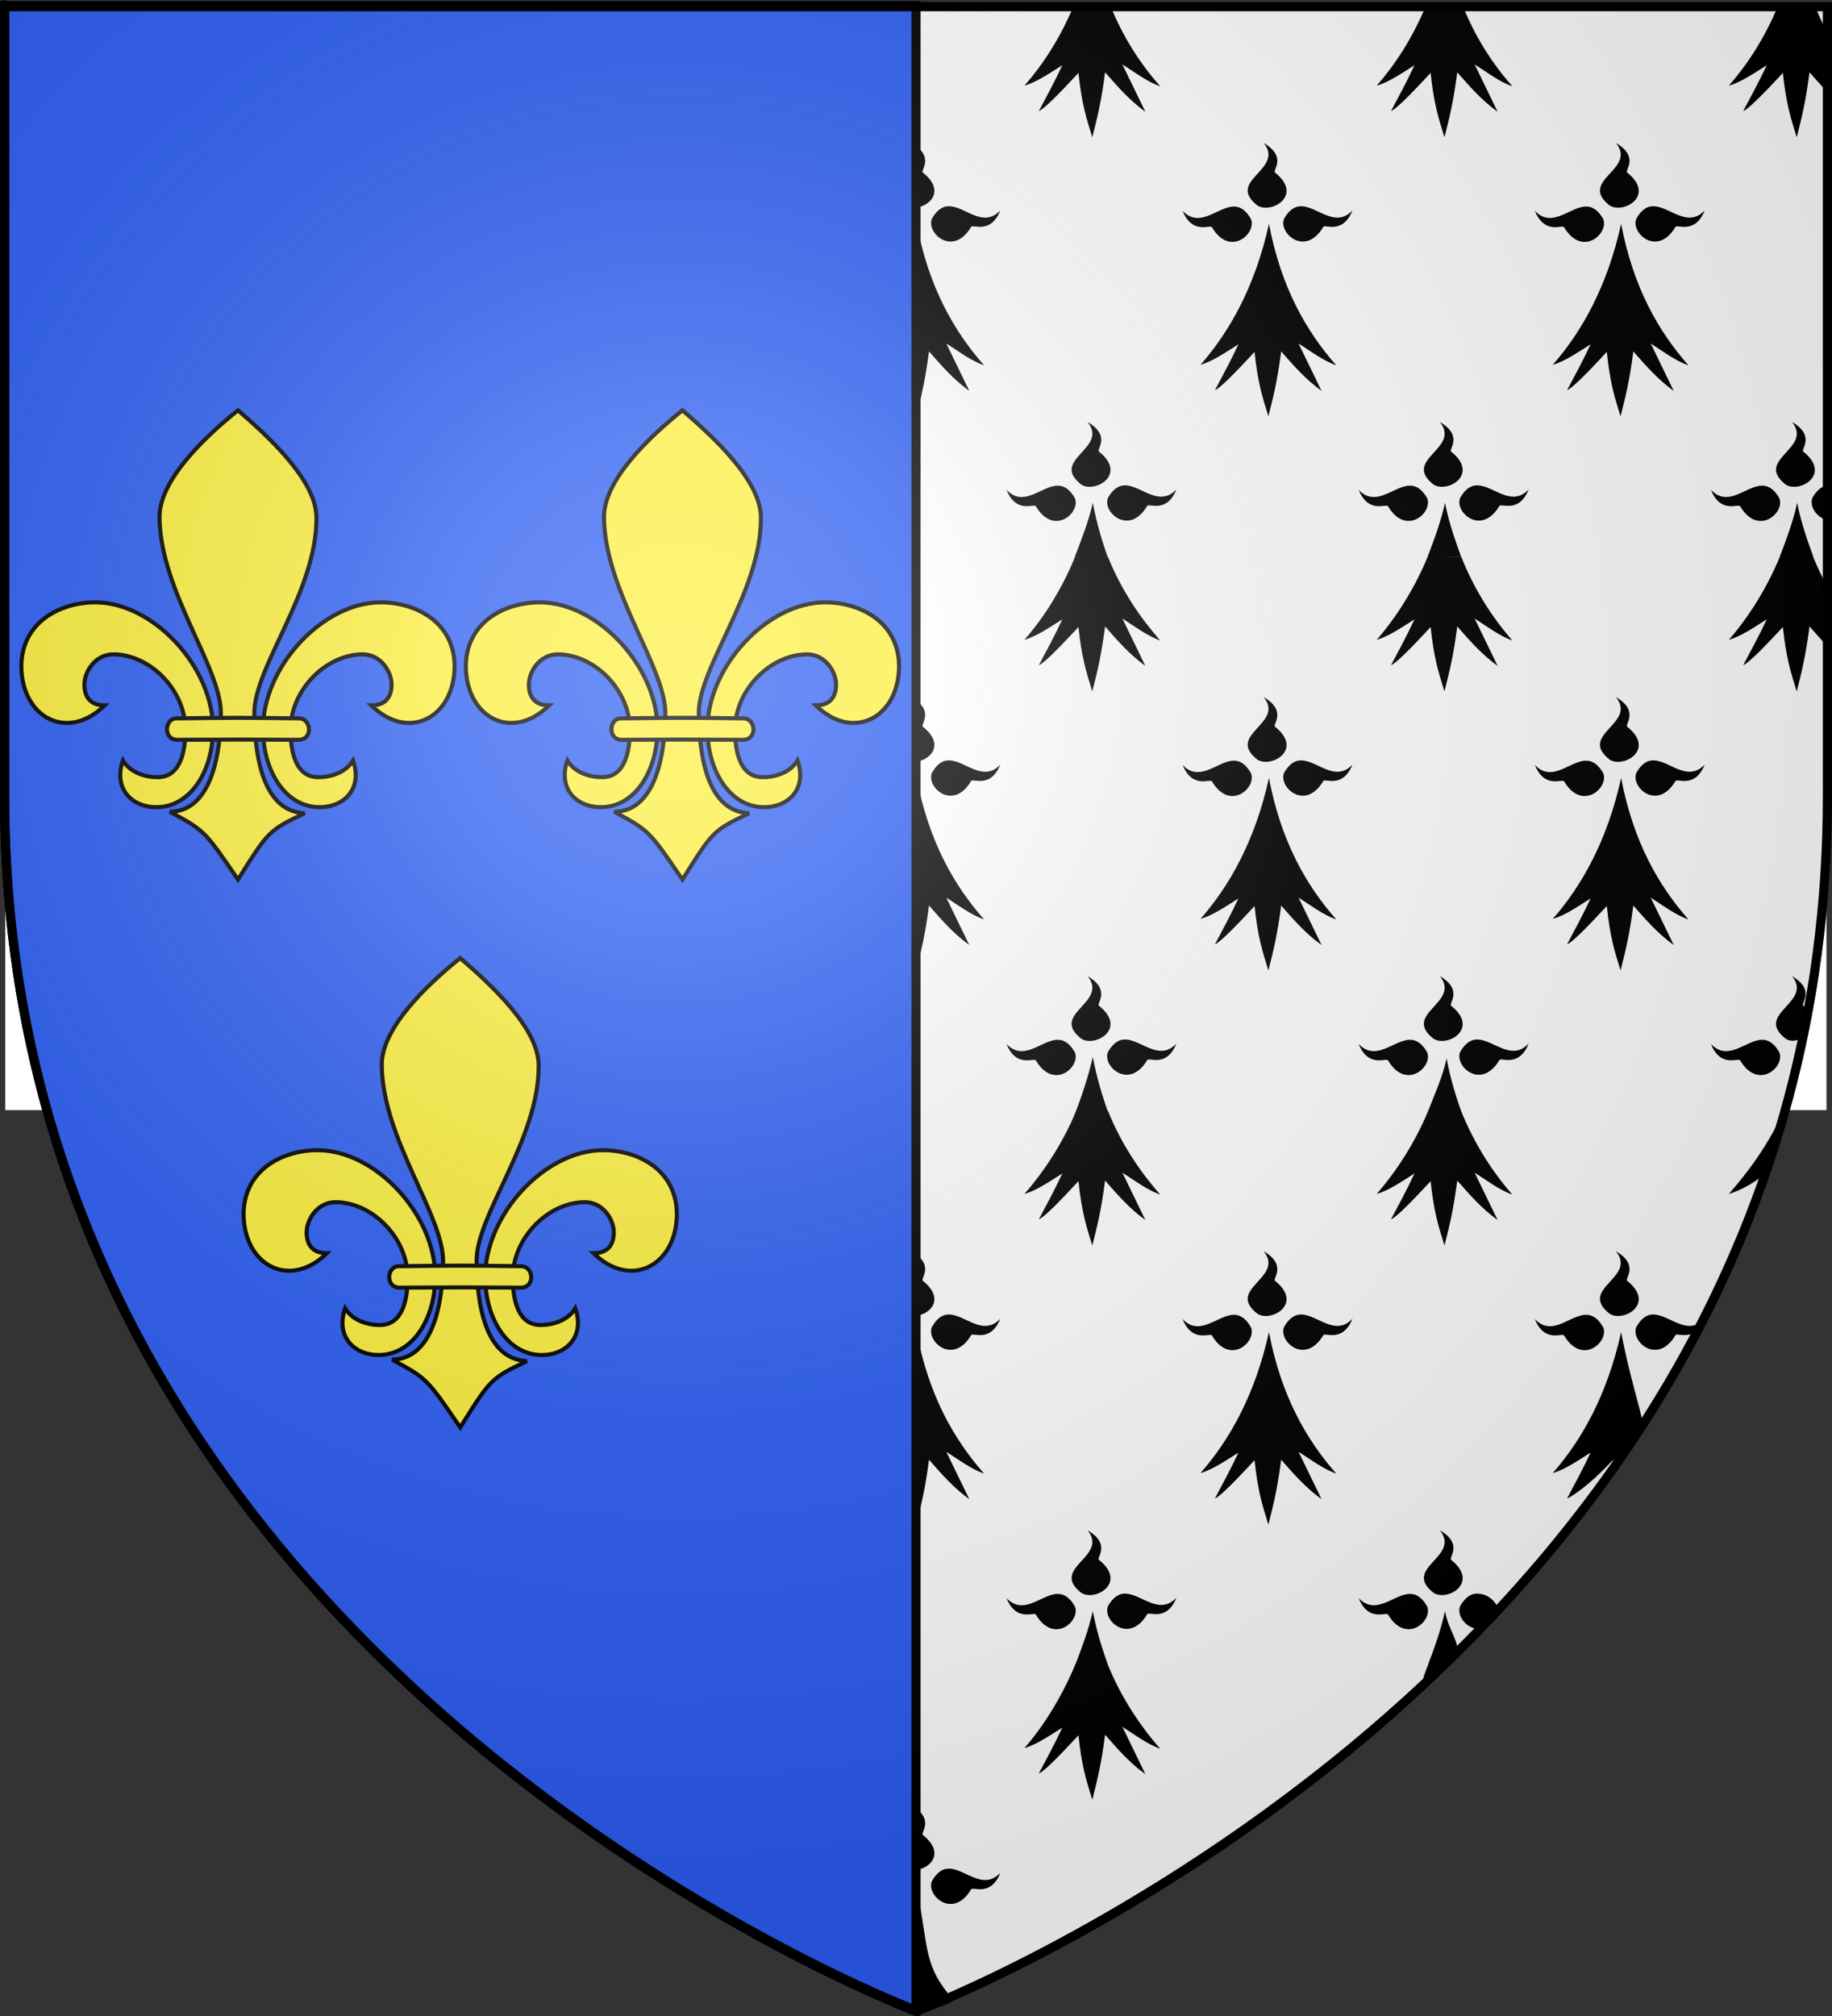 <?xml version="1.0" encoding="UTF-8" standalone="no"?>
<svg
   xmlns:dc="http://purl.org/dc/elements/1.1/"
   xmlns:cc="http://creativecommons.org/ns#"
   xmlns:rdf="http://www.w3.org/1999/02/22-rdf-syntax-ns#"
   xmlns:svg="http://www.w3.org/2000/svg"
   xmlns="http://www.w3.org/2000/svg"
   xmlns:xlink="http://www.w3.org/1999/xlink"
   xmlns:sodipodi="http://sodipodi.sourceforge.net/DTD/sodipodi-0.dtd"
   xmlns:inkscape="http://www.inkscape.org/namespaces/inkscape"
   height="660"
   width="600"
   version="1.0"
   id="svg2"
   sodipodi:version="0.32"
   inkscape:version="0.46"
   sodipodi:docname="Blason_ville_fr_Brest_(Finistere).svg"
   sodipodi:docbase="E:\Mes documents\Mes images\Héraldique\Réalisations\Communes européennes\France\29 - Finistère"
   inkscape:export-filename="/Users/olivier/Desktop/Blason Rouge/Blason_Vide_3D.png"
   inkscape:export-xdpi="144"
   inkscape:export-ydpi="144"
   inkscape:output_extension="org.inkscape.output.svg.inkscape">
  <rect width="100%" height="100%" fill="#333333" stroke="none"/>
  <sodipodi:namedview
     inkscape:window-height="850"
     inkscape:window-width="1600"
     inkscape:pageshadow="2"
     inkscape:pageopacity="0.0"
     guidetolerance="10.0"
     gridtolerance="10.0"
     objecttolerance="10.0"
     borderopacity="1.0"
     bordercolor="#666666"
     pagecolor="#ffffff"
     id="base"
     showgrid="false"
     height="660px"
     inkscape:zoom="0.80151515"
     inkscape:cx="55.463008"
     inkscape:cy="329.99972"
     inkscape:window-x="-8"
     inkscape:window-y="-8"
     inkscape:current-layer="layer4" />
  <desc
     id="desc4">Flag of Canton of Valais (Wallis)</desc>
  <defs
     id="defs6">
    <linearGradient
       id="linearGradient2893">
      <stop
         style="stop-color:white;stop-opacity:0.314;"
         offset="0"
         id="stop2895" />
      <stop
         id="stop2897"
         offset="0.19"
         style="stop-color:white;stop-opacity:0.251;" />
      <stop
         style="stop-color:#6b6b6b;stop-opacity:0.125;"
         offset="0.6"
         id="stop2901" />
      <stop
         style="stop-color:black;stop-opacity:0.125;"
         offset="1"
         id="stop2899" />
    </linearGradient>
    <radialGradient
       inkscape:collect="always"
       xlink:href="#linearGradient2893"
       id="radialGradient3163"
       gradientUnits="userSpaceOnUse"
       gradientTransform="matrix(1.353,0,0,1.349,-77.629,-85.747)"
       cx="221.445"
       cy="226.331"
       fx="221.445"
       fy="226.331"
       r="300" />
    <g
       id="f">
      <rect
         id="rect1964"
         style="fill:#28166f"
         y="-30"
         x="-50"
         height="60"
         width="100" />
      <g
         id="g1966"
         style="fill:#ffffff"
         transform="translate(0,-20)">
        <path
           id="path1968"
           d="M -1.212,27.818 C -1.212,22.175 -2.091,20.471 -4.542,13.98 C -5.709,10.888 -5.024,7.103 -2.858,3.601 C -2.082,2.346 -1.114,1.214 0,0 C 1.114,1.214 2.082,2.346 2.858,3.601 C 5.024,7.103 5.709,10.888 4.542,13.98 C 2.091,20.471 1.212,22.175 1.212,27.818 L -1.212,27.818 z" />
        <path
           id="rwi"
           d="M 2.922,27.672 C 2.922,21.721 5.239,17.829 8.501,16.66 C 9.949,16.141 11.808,16.387 13.519,18.107 C 15.638,20.236 16.255,26.1 10.036,27.228 C 10.694,26.272 10.655,24.147 9.322,23.441 C 8.331,22.916 7.209,23.188 6.646,23.564 C 5.822,24.116 4.917,25.67 4.967,27.672 L 2.922,27.672 z" />
        <path
           id="path1971"
           d="M 1.777,30.183 C 1.79,32.191 2.795,33.518 4.516,34.257 C 4.295,34.955 3.257,36.378 1.831,36.281 C 1.55,37.787 1.282,38.632 0,40 C -1.282,38.632 -1.55,37.787 -1.831,36.281 C -3.257,36.378 -4.295,34.955 -4.516,34.257 C -2.795,33.518 -1.79,32.191 -1.777,30.183 L 1.777,30.183 z" />
        <use
           xlink:href="#rwi"
           height="400"
           width="800"
           y="0"
           x="0"
           id="use1973"
           transform="scale(-1,1)" />
        <rect
           id="rect1975"
           y="27.331"
           x="-7.923"
           height="3.218"
           width="15.846" />
      </g>
    </g>
  </defs>
  <g
     inkscape:groupmode="layer"
     id="layer3"
     inkscape:label="Fond écu"
     style="display:inline">
    <g
       id="g3619"
       transform="translate(-2.771,-0.553)">
      <g
         style="display:inline"
         inkscape:label="Fond écu"
         id="g3621">
        <path
           id="path3623"
           style="fill:#ffffff;fill-opacity:1;fill-rule:evenodd;stroke:none;stroke-width:1px;stroke-linecap:butt;stroke-linejoin:miter;stroke-opacity:1"
           d="M 303.046,659.057 C 303.046,659.057 601.546,546.737 601.546,261.285 C 601.546,-24.166 601.546,2.734 601.546,2.734 L 4.546,2.734 L 4.546,261.285 C 4.546,546.737 303.046,659.057 303.046,659.057 z "
           sodipodi:nodetypes="cccccc" />
        <rect
           id="rect2230"
           style="fill:#ffffff;fill-opacity:1;fill-rule:nonzero;stroke:none;stroke-width:2.902;stroke-miterlimit:4;stroke-dasharray:none;stroke-opacity:1"
           y="3.57"
           x="4.497"
           height="179.009"
           width="596.466" />
        <path
           sodipodi:nodetypes="ccccccccccccccccccccccccccccccccccccccccccccccccccccccccccccccccccccccccccccccccccccccccccccccccccccscccccscccccscccccscccccscccccccccccccccccccccccccccccccccccccccccccccccccccccccccccccccccccccccccccccccccccccccccccccccccccccccccccccscccccscccccscccccscccccscccccccccccccccccccccccccccccccccccccccscccccccccccccccccccc"
           id="path8822"
           style="fill:#000000;fill-opacity:1;fill-rule:evenodd;stroke:none;stroke-width:2.031;stroke-linecap:round;stroke-linejoin:round;stroke-miterlimit:4;stroke-dasharray:none;stroke-opacity:1;display:inline"
           d="M 8.528,2.049 C 7.126,5.446 5.602,8.62 3.995,11.592 L 3.995,22.336 C 4.216,22.196 4.432,22.045 4.652,21.907 C 4.435,22.369 4.212,22.799 3.995,23.25 L 3.995,30.679 C 5.769,28.867 7.697,26.841 9.934,24.422 C 10.968,34.227 12.378,38.86 14.466,45.509 C 16.129,38.871 17.335,34.309 18.655,24.222 C 22.632,28.733 26.465,33.267 31.845,37.137 L 24.312,21.621 C 28.213,24.115 32.554,27.402 36.69,28.793 C 30.31,21.557 24.574,12.925 20.249,2.049 L 8.528,2.049 z M 123.897,2.049 C 119.374,13.008 113.658,21.688 107.612,28.593 C 111.468,27.536 115.798,24.538 119.99,21.907 C 117.426,27.365 114.864,32.092 112.3,36.908 C 113.831,36.389 118.676,31.554 125.272,24.422 C 126.306,34.227 127.716,38.86 129.804,45.509 C 131.467,38.871 132.673,34.309 133.993,24.222 C 137.969,28.733 141.834,33.267 147.214,37.137 L 139.682,21.621 C 143.582,24.115 147.892,27.402 152.028,28.793 C 145.648,21.557 139.933,12.924 135.618,2.049 L 123.897,2.049 z M 239.235,2.049 C 234.712,13.008 228.996,21.688 222.95,28.593 C 226.806,27.536 231.167,24.538 235.359,21.907 C 232.795,27.365 230.202,32.092 227.638,36.908 C 229.169,36.389 234.045,31.554 240.641,24.422 C 241.675,34.227 243.085,38.86 245.173,45.509 C 246.836,38.871 248.042,34.309 249.362,24.222 C 253.339,28.733 257.172,33.267 262.552,37.137 L 255.019,21.621 C 258.92,24.115 263.23,27.402 267.366,28.793 C 260.986,21.557 255.271,12.924 250.956,2.049 L 239.235,2.049 z M 354.572,2.049 C 350.05,13.008 344.334,21.688 338.288,28.593 C 342.144,27.536 346.505,24.538 350.697,21.907 C 348.133,27.365 345.571,32.092 343.007,36.908 C 344.538,36.389 349.383,31.554 355.979,24.422 C 357.013,34.227 358.422,38.86 360.511,45.509 C 362.174,38.871 363.38,34.309 364.7,24.222 C 368.676,28.733 372.51,33.267 377.89,37.137 L 370.357,21.621 C 374.258,24.115 378.599,27.402 382.735,28.793 C 376.355,21.557 370.618,12.925 366.294,2.049 L 354.572,2.049 z M 469.942,2.049 C 465.419,13.008 459.703,21.688 453.657,28.593 C 457.513,27.536 461.843,24.538 466.034,21.907 C 463.471,27.365 460.909,32.092 458.345,36.908 C 459.876,36.389 464.721,31.554 471.317,24.422 C 472.351,34.227 473.76,38.86 475.849,45.509 C 477.512,38.871 478.718,34.309 480.038,24.222 C 484.014,28.733 487.879,33.267 493.259,37.137 L 485.726,21.621 C 489.627,24.115 493.936,27.402 498.073,28.793 C 491.693,21.557 485.978,12.924 481.663,2.049 L 469.942,2.049 z M 585.279,2.049 C 580.757,13.008 575.041,21.688 568.995,28.593 C 572.851,27.536 577.212,24.538 581.404,21.907 C 578.84,27.365 576.246,32.092 573.683,36.908 C 575.214,36.389 580.09,31.554 586.686,24.422 C 587.72,34.227 589.129,38.86 591.218,45.509 C 592.881,38.871 594.087,34.309 595.407,24.222 C 597.283,26.35 599.136,28.469 601.127,30.536 L 601.127,21.764 L 601.064,21.621 C 601.082,21.633 601.108,21.638 601.127,21.65 L 601.127,11.049 C 599.639,8.227 598.265,5.236 597.001,2.049 L 585.279,2.049 z M 70.604,47.366 C 77.649,56.104 57.951,59.583 68.572,67.853 C 73.102,70.661 83.681,64.58 74.386,57.109 C 73.185,56.47 78.566,52.052 70.604,47.366 z M 185.973,47.366 C 193.018,56.104 173.32,59.583 183.941,67.853 C 188.471,70.661 199.019,64.58 189.724,57.109 C 188.523,56.47 193.935,52.052 185.973,47.366 z M 301.311,47.366 C 308.356,56.104 288.658,59.583 299.279,67.853 C 303.809,70.661 314.388,64.58 305.093,57.109 C 303.892,56.47 309.273,52.052 301.311,47.366 z M 416.649,47.366 C 423.694,56.104 403.996,59.583 414.617,67.853 C 419.147,70.661 429.726,64.58 420.431,57.109 C 419.23,56.47 424.611,52.052 416.649,47.366 z M 532.018,47.366 C 539.063,56.104 519.365,59.583 529.986,67.853 C 534.516,70.661 545.064,64.58 535.769,57.109 C 534.567,56.47 539.98,52.052 532.018,47.366 z M 82.388,68.081 C 80.625,68.248 78.896,69.335 77.293,72.11 C 75.282,76.763 84.126,84.831 90.077,74.91 C 90.498,73.7 96.405,77.576 99.673,69.453 C 94.071,75.339 88.34,68.314 83.138,68.081 C 82.883,68.07 82.639,68.058 82.388,68.081 z M 197.726,68.081 C 195.963,68.248 194.265,69.335 192.662,72.11 C 190.651,76.763 199.464,84.831 205.415,74.91 C 205.836,73.7 211.775,77.576 215.042,69.453 C 209.44,75.339 203.678,68.314 198.476,68.081 C 198.221,68.07 197.977,68.058 197.726,68.081 z M 313.063,68.081 C 311.301,68.248 309.603,69.335 308,72.11 C 305.989,76.763 314.833,84.831 320.784,74.91 C 321.205,73.7 327.112,77.576 330.38,69.453 C 324.778,75.339 319.047,68.314 313.845,68.081 C 313.59,68.07 313.315,68.058 313.063,68.081 z M 428.432,68.081 C 426.67,68.248 424.941,69.335 423.338,72.11 C 421.327,76.763 430.171,84.831 436.122,74.91 C 436.543,73.7 442.45,77.576 445.718,69.453 C 440.116,75.339 434.385,68.314 429.183,68.081 C 428.928,68.07 428.684,68.058 428.432,68.081 z M 543.77,68.081 C 542.008,68.248 540.31,69.335 538.707,72.11 C 536.696,76.763 545.509,84.831 551.46,74.91 C 551.881,73.7 557.819,77.576 561.087,69.453 C 555.485,75.339 549.723,68.314 544.52,68.081 C 544.266,68.07 544.022,68.058 543.77,68.081 z M 60.602,68.167 C 55.399,68.4 49.637,75.453 44.035,69.567 C 47.303,77.691 53.273,73.814 53.694,75.025 C 59.644,84.945 68.426,76.877 66.415,72.225 C 64.583,69.053 62.637,68.076 60.602,68.167 z M 175.939,68.167 C 170.737,68.4 165.006,75.453 159.405,69.567 C 162.672,77.691 168.611,73.814 169.032,75.025 C 174.982,84.945 183.795,76.877 181.785,72.225 C 179.952,69.053 177.975,68.076 175.939,68.167 z M 291.277,68.167 C 286.075,68.4 280.344,75.453 274.742,69.567 C 278.01,77.691 283.98,73.814 284.401,75.025 C 290.351,84.945 299.133,76.877 297.122,72.225 C 295.29,69.053 293.313,68.076 291.277,68.167 z M 406.646,68.167 C 401.444,68.4 395.682,75.453 390.08,69.567 C 393.348,77.691 399.318,73.814 399.739,75.025 C 405.689,84.945 414.471,76.877 412.46,72.225 C 410.628,69.053 408.682,68.076 406.646,68.167 z M 521.984,68.167 C 516.782,68.4 511.051,75.453 505.449,69.567 C 508.717,77.691 514.656,73.814 515.077,75.025 C 521.027,84.945 529.84,76.877 527.829,72.225 C 525.997,69.053 524.02,68.076 521.984,68.167 z M 72.323,73.825 C 67.742,94.64 59.189,109.376 49.912,119.97 C 53.768,118.913 58.129,115.915 62.321,113.284 C 59.757,118.743 57.195,123.469 54.632,128.285 C 56.162,127.766 61.007,122.902 67.603,115.77 C 68.637,125.575 70.047,130.209 72.135,136.857 C 73.798,130.219 75.004,125.686 76.324,115.599 C 80.301,120.11 84.165,124.644 89.545,128.514 L 82.013,112.999 C 85.913,115.492 90.223,118.751 94.359,120.142 C 84.552,109.018 76.283,94.642 72.323,73.825 z M 187.661,73.825 C 183.08,94.64 174.558,109.376 165.281,119.97 C 169.137,118.913 173.467,115.915 177.659,113.284 C 175.095,118.743 172.533,123.469 169.969,128.285 C 171.5,127.766 176.376,122.902 182.972,115.77 C 184.006,125.575 185.384,130.209 187.473,136.857 C 189.136,130.219 190.342,125.686 191.662,115.599 C 195.638,120.11 199.503,124.644 204.883,128.514 L 197.35,112.999 C 201.251,115.492 205.561,118.751 209.697,120.142 C 199.89,109.018 191.62,94.642 187.661,73.825 z M 302.999,73.825 C 298.418,94.64 289.896,109.376 280.619,119.97 C 284.475,118.913 288.836,115.915 293.028,113.284 C 290.464,118.743 287.871,123.469 285.307,128.285 C 286.838,127.766 291.714,122.902 298.31,115.77 C 299.344,125.575 300.754,130.209 302.842,136.857 C 304.505,130.219 305.711,125.686 307.031,115.599 C 311.007,120.11 314.841,124.644 320.221,128.514 L 312.688,112.999 C 316.589,115.492 320.93,118.751 325.066,120.142 C 315.259,109.018 306.958,94.642 302.999,73.825 z M 418.368,73.825 C 413.787,94.64 405.234,109.376 395.957,119.97 C 399.813,118.913 404.174,115.915 408.366,113.284 C 405.802,118.743 403.24,123.469 400.676,128.285 C 402.207,127.766 407.052,122.902 413.648,115.77 C 414.682,125.575 416.091,130.209 418.18,136.857 C 419.843,130.219 421.049,125.686 422.369,115.599 C 426.345,120.11 430.21,124.644 435.59,128.514 L 428.057,112.999 C 431.958,115.492 436.268,118.751 440.404,120.142 C 430.597,109.018 422.327,94.642 418.368,73.825 z M 533.706,73.825 C 529.124,94.64 520.603,109.376 511.326,119.97 C 515.182,118.913 519.512,115.915 523.703,113.284 C 521.14,118.743 518.578,123.469 516.014,128.285 C 517.545,127.766 522.421,122.902 529.017,115.77 C 530.051,125.575 531.429,130.209 533.518,136.857 C 535.181,130.219 536.387,125.686 537.706,115.599 C 541.683,120.11 545.548,124.644 550.928,128.514 L 543.395,112.999 C 547.296,115.492 551.605,118.751 555.742,120.142 C 545.934,109.018 537.665,94.642 533.706,73.825 z M 12.935,138.714 C 19.98,147.452 0.282,150.96 10.903,159.23 C 15.433,162.038 26.013,155.929 16.717,148.458 C 15.516,147.818 20.897,143.4 12.935,138.714 z M 128.304,138.714 C 135.349,147.452 115.651,150.96 126.272,159.23 C 130.802,162.038 141.35,155.929 132.055,148.458 C 130.854,147.818 136.266,143.4 128.304,138.714 z M 243.642,138.714 C 250.687,147.452 230.989,150.96 241.61,159.23 C 246.14,162.038 256.688,155.929 247.393,148.458 C 246.192,147.818 251.604,143.4 243.642,138.714 z M 358.98,138.714 C 366.025,147.452 346.327,150.96 356.948,159.23 C 361.478,162.038 372.057,155.929 362.762,148.458 C 361.561,147.818 366.942,143.4 358.98,138.714 z M 474.349,138.714 C 481.394,147.452 461.696,150.96 472.317,159.23 C 476.847,162.038 487.395,155.929 478.1,148.458 C 476.899,147.818 482.311,143.4 474.349,138.714 z M 589.687,138.714 C 596.732,147.452 577.034,150.96 587.655,159.23 C 592.185,162.038 602.733,155.929 593.437,148.458 C 592.236,147.818 597.649,143.4 589.687,138.714 z M 24.719,159.459 C 22.957,159.625 21.227,160.712 19.624,163.487 C 17.613,168.14 26.457,176.179 32.408,166.259 C 32.829,165.048 38.737,168.925 42.004,160.802 C 36.402,166.688 30.671,159.691 25.469,159.459 C 25.214,159.447 24.97,159.435 24.719,159.459 z M 140.057,159.459 C 138.294,159.625 136.565,160.712 134.962,163.487 C 132.951,168.14 141.795,176.179 147.746,166.259 C 148.167,165.048 154.106,168.925 157.373,160.802 C 151.771,166.688 146.009,159.691 140.807,159.459 C 140.552,159.447 140.308,159.435 140.057,159.459 z M 255.394,159.459 C 253.632,159.625 251.934,160.712 250.331,163.487 C 248.32,168.14 257.164,176.179 263.115,166.259 C 263.536,165.048 269.443,168.925 272.711,160.802 C 267.109,166.688 261.378,159.691 256.176,159.459 C 255.921,159.447 255.646,159.435 255.394,159.459 z M 370.764,159.459 C 369.001,159.625 367.272,160.712 365.669,163.487 C 363.658,168.14 372.502,176.179 378.453,166.259 C 378.874,165.048 384.781,168.925 388.049,160.802 C 382.447,166.688 376.716,159.691 371.514,159.459 C 371.259,159.447 371.015,159.435 370.764,159.459 z M 486.101,159.459 C 484.339,159.625 482.61,160.712 481.007,163.487 C 478.996,168.14 487.84,176.179 493.791,166.259 C 494.212,165.048 500.15,168.925 503.418,160.802 C 497.816,166.688 492.054,159.691 486.852,159.459 C 486.597,159.447 486.353,159.435 486.101,159.459 z M 601.127,159.516 C 599.477,159.778 597.883,160.878 596.376,163.487 C 595.214,166.176 597.692,169.971 601.127,170.802 L 601.127,159.516 z M 118.271,159.544 C 113.068,159.777 107.306,166.802 101.704,160.916 C 104.972,169.039 110.942,165.163 111.363,166.373 C 117.313,176.293 126.126,168.254 124.116,163.602 C 122.283,160.43 120.306,159.453 118.271,159.544 z M 233.608,159.544 C 228.406,159.777 222.675,166.802 217.074,160.916 C 220.341,169.039 226.28,165.163 226.701,166.373 C 232.651,176.293 241.464,168.254 239.453,163.602 C 237.621,160.43 235.644,159.453 233.608,159.544 z M 348.946,159.544 C 343.744,159.777 338.013,166.802 332.411,160.916 C 335.679,169.039 341.649,165.163 342.07,166.373 C 348.02,176.293 356.802,168.254 354.791,163.602 C 352.959,160.43 350.982,159.453 348.946,159.544 z M 464.315,159.544 C 459.113,159.777 453.351,166.802 447.749,160.916 C 451.016,169.039 456.987,165.163 457.408,166.373 C 463.358,176.293 472.171,168.254 470.16,163.602 C 468.328,160.43 466.351,159.453 464.315,159.544 z M 579.653,159.544 C 574.451,159.777 568.72,166.802 563.118,160.916 C 566.386,169.039 572.324,165.163 572.745,166.373 C 578.696,176.293 587.509,168.254 585.498,163.602 C 583.666,160.43 581.689,159.453 579.653,159.544 z M 3.995,159.63 L 3.995,170.945 C 7.441,170.141 9.914,166.304 8.746,163.602 C 7.249,161.009 5.64,159.905 3.995,159.63 z M 14.623,165.173 C 13.261,171.363 10.563,178.305 8.587,183.47 L 20.09,183.47 C 18.21,178.317 15.804,171.386 14.623,165.173 z M 129.992,165.173 C 128.652,171.261 126.255,177.685 124.297,182.81 C 124.264,182.895 124.232,182.98 124.199,183.065 L 135.266,182.984 C 133.39,177.831 131.174,171.386 129.992,165.173 z M 245.33,165.173 C 243.967,171.363 241.594,177.657 239.618,182.822 L 250.28,182.822 C 248.404,177.669 246.511,171.386 245.33,165.173 z M 360.668,165.173 C 359.305,171.363 356.663,177.925 354.688,183.091 L 356.958,183.091 L 365.554,182.862 C 363.674,177.708 361.849,171.386 360.668,165.173 z M 476.037,165.173 C 474.674,171.363 472.301,177.657 470.325,182.822 L 481.311,182.822 C 479.435,177.669 477.218,171.386 476.037,165.173 z M 591.375,165.173 C 590.012,171.363 587.638,177.657 585.663,182.822 L 596.648,182.822 C 594.773,177.669 592.556,171.386 591.375,165.173 z " />
        <rect
           width="596.466"
           height="179.009"
           x="4.497"
           y="184.984"
           style="fill:#ffffff;fill-opacity:1;fill-rule:nonzero;stroke:none;stroke-width:2.902;stroke-miterlimit:4;stroke-dasharray:none;stroke-opacity:1"
           id="rect3225" />
        <path
           sodipodi:nodetypes="cccccccccccccccccccccccccccccccccccccccccccccccccccccccccccccccccccccccccccccccccccccccccccccccccccccscccccscccccscccccscccccscccccccccccccccccccccccccccccccccccccccccccccccccccccccccccccccccccccccccccccccccccccccccccccccccccccccccccccscccccscccccscccccscccccsccccccccccccccccccccccccccccccccccccccccccccscccccc"
           d="M 8.69,183.3 C 7.288,186.698 5.602,190.034 3.995,193.006 L 3.995,203.749 C 4.216,203.61 4.432,203.459 4.652,203.321 C 4.435,203.782 4.212,204.212 3.995,204.664 L 3.995,212.093 C 5.769,210.281 7.697,208.255 9.934,205.835 C 10.968,215.64 12.378,220.274 14.466,226.922 C 16.129,220.284 17.335,215.723 18.655,205.635 C 22.632,210.146 26.465,214.681 31.845,218.55 L 24.312,203.035 C 28.213,205.528 32.554,208.816 36.69,210.207 C 30.31,202.97 24.412,194.177 20.087,183.3 L 8.69,183.3 z M 124.221,182.896 C 119.698,193.854 113.658,203.102 107.612,210.007 C 111.468,208.949 115.798,205.951 119.99,203.321 C 117.426,208.779 114.864,213.505 112.3,218.322 C 113.831,217.803 118.676,212.968 125.272,205.835 C 126.306,215.64 127.716,220.274 129.804,226.922 C 131.467,220.284 132.673,215.723 133.993,205.635 C 137.969,210.146 141.834,214.681 147.214,218.55 L 139.682,203.035 C 143.582,205.528 147.892,208.816 152.028,210.207 C 145.648,202.971 139.528,193.77 135.213,182.896 L 124.221,182.896 z M 239.883,182.491 C 235.36,193.45 228.996,203.102 222.95,210.007 C 226.806,208.949 231.167,205.951 235.359,203.321 C 232.795,208.779 230.202,213.505 227.638,218.322 C 229.169,217.803 234.045,212.968 240.641,205.835 C 241.675,215.64 243.085,220.274 245.173,226.922 C 246.836,220.284 248.042,215.723 249.362,205.635 C 253.339,210.146 257.172,214.681 262.552,218.55 L 255.019,203.035 C 258.92,205.528 263.23,208.816 267.366,210.207 C 260.986,202.971 254.299,193.365 249.984,182.491 L 245.859,182.491 L 239.883,182.491 z M 354.802,183.004 C 350.279,193.963 344.334,203.102 338.288,210.007 C 342.144,208.949 346.505,205.951 350.697,203.321 C 348.133,208.779 345.571,213.505 343.007,218.322 C 344.538,217.803 349.383,212.968 355.979,205.835 C 357.013,215.64 358.422,220.274 360.511,226.922 C 362.174,220.284 363.38,215.723 364.7,205.635 C 368.676,210.146 372.51,214.681 377.89,218.55 L 370.357,203.035 C 374.258,205.528 378.599,208.816 382.735,210.207 C 376.355,202.97 369.931,193.652 365.607,182.775 L 354.802,183.004 z M 470.428,182.653 C 465.905,193.612 459.703,203.102 453.657,210.007 C 457.513,208.949 461.843,205.951 466.034,203.321 C 463.471,208.779 460.909,213.505 458.345,218.322 C 459.876,217.803 464.721,212.968 471.317,205.835 C 472.351,215.64 473.76,220.274 475.849,226.922 C 477.512,220.284 478.718,215.723 480.038,205.635 C 484.014,210.146 487.879,214.681 493.259,218.55 L 485.726,203.035 C 489.627,205.528 493.936,208.816 498.073,210.207 C 491.693,202.971 485.654,193.689 481.339,182.815 L 470.428,182.653 z M 585.765,182.653 C 581.243,193.612 575.041,203.102 568.995,210.007 C 572.851,208.949 577.212,205.951 581.404,203.321 C 578.84,208.779 576.246,213.505 573.683,218.322 C 575.214,217.803 580.09,212.968 586.686,205.835 C 587.72,215.64 589.129,220.274 591.218,226.922 C 592.881,220.284 594.087,215.723 595.407,205.635 C 597.283,207.764 599.136,209.883 601.127,211.95 L 601.127,203.178 L 601.064,203.035 C 601.082,203.047 601.108,203.052 601.127,203.064 L 601.127,192.463 C 599.639,189.641 597.779,185.839 596.515,182.653 L 585.765,182.653 z M 70.604,228.78 C 77.649,237.517 57.951,240.996 68.572,249.267 C 73.102,252.075 83.681,245.994 74.386,238.523 C 73.185,237.883 78.566,233.466 70.604,228.78 z M 185.973,228.78 C 193.018,237.517 173.32,240.996 183.941,249.267 C 188.471,252.075 199.019,245.994 189.724,238.523 C 188.523,237.883 193.935,233.466 185.973,228.78 z M 301.311,228.78 C 308.356,237.517 288.658,240.996 299.279,249.267 C 303.809,252.075 314.388,245.994 305.093,238.523 C 303.892,237.883 309.273,233.466 301.311,228.78 z M 416.649,228.78 C 423.694,237.517 403.996,240.996 414.617,249.267 C 419.147,252.075 429.726,245.994 420.431,238.523 C 419.23,237.883 424.611,233.466 416.649,228.78 z M 532.018,228.78 C 539.063,237.517 519.365,240.996 529.986,249.267 C 534.516,252.075 545.064,245.994 535.769,238.523 C 534.567,237.883 539.98,233.466 532.018,228.78 z M 82.388,249.495 C 80.625,249.661 78.896,250.749 77.293,253.524 C 75.282,258.176 84.126,266.244 90.077,256.324 C 90.498,255.113 96.405,258.99 99.673,250.867 C 94.071,256.753 88.34,249.728 83.138,249.495 C 82.883,249.484 82.639,249.471 82.388,249.495 z M 197.726,249.495 C 195.963,249.661 194.265,250.749 192.662,253.524 C 190.651,258.176 199.464,266.244 205.415,256.324 C 205.836,255.113 211.775,258.99 215.042,250.867 C 209.44,256.753 203.678,249.728 198.476,249.495 C 198.221,249.484 197.977,249.471 197.726,249.495 z M 313.063,249.495 C 311.301,249.661 309.603,250.749 308,253.524 C 305.989,258.176 314.833,266.244 320.784,256.324 C 321.205,255.113 327.112,258.99 330.38,250.867 C 324.778,256.753 319.047,249.728 313.845,249.495 C 313.59,249.484 313.315,249.471 313.063,249.495 z M 428.432,249.495 C 426.67,249.661 424.941,250.749 423.338,253.524 C 421.327,258.176 430.171,266.244 436.122,256.324 C 436.543,255.113 442.45,258.99 445.718,250.867 C 440.116,256.753 434.385,249.728 429.183,249.495 C 428.928,249.484 428.684,249.471 428.432,249.495 z M 543.77,249.495 C 542.008,249.661 540.31,250.749 538.707,253.524 C 536.696,258.176 545.509,266.244 551.46,256.324 C 551.881,255.113 557.819,258.99 561.087,250.867 C 555.485,256.753 549.723,249.728 544.52,249.495 C 544.266,249.484 544.022,249.471 543.77,249.495 z M 60.602,249.581 C 55.399,249.813 49.637,256.867 44.035,250.981 C 47.303,259.104 53.273,255.228 53.694,256.438 C 59.644,266.359 68.426,258.291 66.415,253.638 C 64.583,250.467 62.637,249.49 60.602,249.581 z M 175.939,249.581 C 170.737,249.813 165.006,256.867 159.405,250.981 C 162.672,259.104 168.611,255.228 169.032,256.438 C 174.982,266.359 183.795,258.291 181.785,253.638 C 179.952,250.467 177.975,249.49 175.939,249.581 z M 291.277,249.581 C 286.075,249.813 280.344,256.867 274.742,250.981 C 278.01,259.104 283.98,255.228 284.401,256.438 C 290.351,266.359 299.133,258.291 297.122,253.638 C 295.29,250.467 293.313,249.49 291.277,249.581 z M 406.646,249.581 C 401.444,249.813 395.682,256.867 390.08,250.981 C 393.348,259.104 399.318,255.228 399.739,256.438 C 405.689,266.359 414.471,258.291 412.46,253.638 C 410.628,250.467 408.682,249.49 406.646,249.581 z M 521.984,249.581 C 516.782,249.813 511.051,256.867 505.449,250.981 C 508.717,259.104 514.656,255.228 515.077,256.438 C 521.027,266.359 529.84,258.291 527.829,253.638 C 525.997,250.467 524.02,249.49 521.984,249.581 z M 72.323,255.238 C 67.742,276.053 59.189,290.789 49.912,301.384 C 53.768,300.327 58.129,297.328 62.321,294.698 C 59.757,300.156 57.195,304.883 54.632,309.699 C 56.162,309.18 61.007,304.316 67.603,297.184 C 68.637,306.989 70.047,311.622 72.135,318.271 C 73.798,311.633 75.004,307.1 76.324,297.012 C 80.301,301.523 84.165,306.058 89.545,309.927 L 82.013,294.412 C 85.913,296.905 90.223,300.164 94.359,301.555 C 84.552,290.432 76.283,276.055 72.323,255.238 z M 187.661,255.238 C 183.08,276.053 174.558,290.789 165.281,301.384 C 169.137,300.327 173.467,297.328 177.659,294.698 C 175.095,300.156 172.533,304.883 169.969,309.699 C 171.5,309.18 176.376,304.316 182.972,297.184 C 184.006,306.989 185.384,311.622 187.473,318.271 C 189.136,311.633 190.342,307.1 191.662,297.012 C 195.638,301.523 199.503,306.058 204.883,309.927 L 197.35,294.412 C 201.251,296.905 205.561,300.164 209.697,301.555 C 199.89,290.432 191.62,276.055 187.661,255.238 z M 302.999,255.238 C 298.418,276.053 289.896,290.789 280.619,301.384 C 284.475,300.327 288.836,297.328 293.028,294.698 C 290.464,300.156 287.871,304.883 285.307,309.699 C 286.838,309.18 291.714,304.316 298.31,297.184 C 299.344,306.989 300.754,311.622 302.842,318.271 C 304.505,311.633 305.711,307.1 307.031,297.012 C 311.007,301.523 314.841,306.058 320.221,309.927 L 312.688,294.412 C 316.589,296.905 320.93,300.164 325.066,301.555 C 315.259,290.432 306.958,276.055 302.999,255.238 z M 418.368,255.238 C 413.787,276.053 405.234,290.789 395.957,301.384 C 399.813,300.327 404.174,297.328 408.366,294.698 C 405.802,300.156 403.24,304.883 400.676,309.699 C 402.207,309.18 407.052,304.316 413.648,297.184 C 414.682,306.989 416.091,311.622 418.18,318.271 C 419.843,311.633 421.049,307.1 422.369,297.012 C 426.345,301.523 430.21,306.058 435.59,309.927 L 428.057,294.412 C 431.958,296.905 436.268,300.164 440.404,301.555 C 430.597,290.432 422.327,276.055 418.368,255.238 z M 533.706,255.238 C 529.124,276.053 520.603,290.789 511.326,301.384 C 515.182,300.327 519.512,297.328 523.703,294.698 C 521.14,300.156 518.578,304.883 516.014,309.699 C 517.545,309.18 522.421,304.316 529.017,297.184 C 530.051,306.989 531.429,311.622 533.518,318.271 C 535.181,311.633 536.387,307.1 537.706,297.012 C 541.683,301.523 545.548,306.058 550.928,309.927 L 543.395,294.412 C 547.296,296.905 551.605,300.164 555.742,301.555 C 545.934,290.432 537.665,276.055 533.706,255.238 z M 12.935,320.128 C 19.98,328.866 6.696,328.708 11.361,341.102 C 15.433,344.368 26.013,337.343 16.717,329.872 C 15.516,329.232 20.897,324.814 12.935,320.128 z M 128.304,320.128 C 135.349,328.866 115.651,332.374 126.272,340.644 C 130.802,343.452 141.35,337.343 132.055,329.872 C 130.854,329.232 136.266,324.814 128.304,320.128 z M 243.642,320.128 C 250.687,328.866 230.989,332.374 241.61,340.644 C 246.14,343.452 256.688,337.343 247.393,329.872 C 246.192,329.232 251.604,324.814 243.642,320.128 z M 358.98,320.128 C 366.025,328.866 346.327,332.374 356.948,340.644 C 361.478,343.452 372.057,337.343 362.762,329.872 C 361.561,329.232 366.942,324.814 358.98,320.128 z M 474.349,320.128 C 481.394,328.866 461.696,332.374 472.317,340.644 C 476.847,343.452 487.395,337.343 478.1,329.872 C 476.899,329.232 482.311,324.814 474.349,320.128 z M 589.687,320.128 C 596.732,328.866 577.034,332.374 587.655,340.644 C 592.185,343.452 599.068,336.426 593.437,329.872 C 592.236,329.232 597.649,324.814 589.687,320.128 z M 24.719,340.872 C 22.957,341.038 21.227,342.126 19.624,344.901 C 17.613,349.553 26.457,357.593 32.408,347.673 C 32.829,346.462 38.737,350.339 42.004,342.215 C 36.402,348.101 30.671,341.105 25.469,340.872 C 25.214,340.861 24.97,340.849 24.719,340.872 z M 140.057,340.872 C 138.294,341.038 136.565,342.126 134.962,344.901 C 132.951,349.553 141.795,357.593 147.746,347.673 C 148.167,346.462 154.106,350.339 157.373,342.215 C 151.771,348.101 146.009,341.105 140.807,340.872 C 140.552,340.861 140.308,340.849 140.057,340.872 z M 255.394,340.872 C 253.632,341.038 251.934,342.126 250.331,344.901 C 248.32,349.553 257.164,357.593 263.115,347.673 C 263.536,346.462 269.443,350.339 272.711,342.215 C 267.109,348.101 261.378,341.105 256.176,340.872 C 255.921,340.861 255.646,340.849 255.394,340.872 z M 370.764,340.872 C 369.001,341.038 367.272,342.126 365.669,344.901 C 363.658,349.553 372.502,357.593 378.453,347.673 C 378.874,346.462 384.781,350.339 388.049,342.215 C 382.447,348.101 376.716,341.105 371.514,340.872 C 371.259,340.861 371.015,340.849 370.764,340.872 z M 486.101,340.872 C 484.339,341.038 482.61,342.126 481.007,344.901 C 478.996,349.553 487.84,357.593 493.791,347.673 C 494.212,346.462 500.15,350.339 503.418,342.215 C 497.816,348.101 492.054,341.105 486.852,340.872 C 486.597,340.861 486.353,340.849 486.101,340.872 z M 118.271,340.958 C 113.068,341.19 107.306,348.215 101.704,342.329 C 104.972,350.453 110.942,346.576 111.363,347.787 C 117.313,357.707 126.126,349.668 124.116,345.015 C 122.283,341.844 120.306,340.867 118.271,340.958 z M 233.608,340.958 C 228.406,341.19 222.675,348.215 217.074,342.329 C 220.341,350.453 226.28,346.576 226.701,347.787 C 232.651,357.707 241.464,349.668 239.453,345.015 C 237.621,341.844 235.644,340.867 233.608,340.958 z M 348.946,340.958 C 343.744,341.19 338.013,348.215 332.411,342.329 C 335.679,350.453 341.649,346.576 342.07,347.787 C 348.02,357.707 356.802,349.668 354.791,345.015 C 352.959,341.844 350.982,340.867 348.946,340.958 z M 464.315,340.958 C 459.113,341.19 453.351,348.215 447.749,342.329 C 451.016,350.453 456.987,346.576 457.408,347.787 C 463.358,357.707 472.171,349.668 470.16,345.015 C 468.328,341.844 466.351,340.867 464.315,340.958 z M 579.653,340.958 C 574.451,341.19 568.72,348.215 563.118,342.329 C 566.386,350.453 572.324,346.576 572.745,347.787 C 578.696,357.707 587.509,349.668 585.498,345.015 C 583.666,341.844 581.689,340.867 579.653,340.958 z M 3.995,352.359 L 3.995,352.359 z M 14.623,346.587 L 19.28,363.588 C 17.401,358.434 15.804,352.799 14.623,346.587 z M 129.992,346.587 C 128.63,352.776 125.932,360.042 123.956,365.208 L 135.59,365.208 C 133.714,360.054 131.174,352.799 129.992,346.587 z M 245.33,346.587 C 243.967,352.776 241.27,360.042 239.294,365.208 L 250.928,365.208 C 249.052,360.054 246.511,352.799 245.33,346.587 z M 360.668,346.587 C 359.305,352.776 356.931,359.718 354.956,364.884 L 365.649,364.56 C 363.769,359.406 361.849,352.799 360.668,346.587 z M 476.552,347.102 C 475.226,353.13 472.529,359.044 470.576,364.105 C 470.524,364.241 470.815,364.101 470.764,364.236 L 481.293,364.218 C 479.417,359.064 477.734,353.315 476.552,347.102 z M 591.375,346.587 C 590.012,352.776 588.286,358.422 586.311,363.588 C 586.311,363.588 592.556,352.799 591.375,346.587 z "
           style="fill:#000000;fill-opacity:1;fill-rule:evenodd;stroke:none;stroke-width:2.031;stroke-linecap:round;stroke-linejoin:round;stroke-miterlimit:4;stroke-dasharray:none;stroke-opacity:1;display:inline"
           id="path3229" />
        <path
           sodipodi:nodetypes="ccccccccccccccccccccccccccccccccccccccccccccccccccccccccccccccccccccccccccccccccccscccccscccccscccccscccccsccccccccccccccccccccccccccccscccccccccccccccccccccccccccccccccccccccccccccccccccccccccccccccccscccccscccccsccccscccccccccccccccccccccccccccccccccccc"
           id="path3239"
           style="fill:#000000;fill-opacity:1;fill-rule:evenodd;stroke:none;stroke-width:2.031;stroke-linecap:round;stroke-linejoin:round;stroke-miterlimit:4;stroke-dasharray:none;stroke-opacity:1;display:inline"
           d="M 31.845,399.964 L 24.312,384.449 C 28.213,386.942 32.554,390.229 36.69,391.621 C 30.31,384.384 24.574,375.753 20.249,364.876 C 20.249,364.876 26.465,396.094 31.845,399.964 z M 124.221,364.552 C 119.698,375.511 113.658,384.516 107.612,391.421 C 111.468,390.363 115.798,387.365 119.99,384.734 C 117.426,390.193 114.864,394.919 112.3,399.735 C 113.831,399.217 118.676,394.381 125.272,387.249 C 126.306,397.054 127.716,401.687 129.804,408.336 C 131.467,401.698 132.673,397.136 133.993,387.049 C 137.969,391.56 141.834,396.094 147.214,399.964 L 139.682,384.449 C 143.582,386.942 147.892,390.229 152.028,391.621 C 145.648,384.385 139.933,375.751 135.618,364.876 L 124.221,364.552 z M 239.444,364.876 C 234.921,375.835 228.996,384.516 222.95,391.421 C 226.806,390.363 231.167,387.365 235.359,384.734 C 232.795,390.193 230.202,394.919 227.638,399.735 C 229.169,399.217 234.045,394.381 240.641,387.249 C 241.675,397.054 243.085,401.687 245.173,408.336 C 246.836,401.698 248.042,397.136 249.362,387.049 C 253.339,391.56 257.172,396.094 262.552,399.964 L 255.019,384.449 C 258.92,386.942 263.23,390.229 267.366,391.621 C 260.986,384.385 255.176,375.865 250.861,364.991 L 239.444,364.876 z M 355.22,364.228 C 350.698,375.187 344.334,384.516 338.288,391.421 C 342.144,390.363 346.505,387.365 350.697,384.734 C 348.133,390.193 345.571,394.919 343.007,399.735 C 344.538,399.217 349.383,394.381 355.979,387.249 C 357.013,397.054 358.422,401.687 360.511,408.336 C 362.174,401.698 363.38,397.136 364.7,387.049 C 368.676,391.56 372.51,396.094 377.89,399.964 L 370.357,384.449 C 374.258,386.942 378.599,390.229 382.735,391.621 C 376.355,384.384 369.97,375.105 365.646,364.228 L 355.22,364.228 z M 470.589,364.066 C 466.067,375.025 459.703,384.516 453.657,391.421 C 457.513,390.363 461.843,387.365 466.034,384.734 C 463.471,390.193 460.909,394.919 458.345,399.735 C 459.876,399.217 464.721,394.381 471.317,387.249 C 472.351,397.054 473.76,401.687 475.849,408.336 C 477.512,401.698 478.718,397.136 480.038,387.049 C 484.014,391.56 487.879,396.094 493.259,399.964 L 485.726,384.449 C 489.627,386.942 493.936,390.229 498.073,391.621 C 491.693,384.385 485.52,374.892 481.205,364.017 L 470.589,364.066 z M 587.112,363.96 C 581.673,375.835 575.041,384.516 568.995,391.421 C 572.851,390.363 579.424,386.717 581.135,384.087 C 582.237,376.717 576.894,394.919 574.331,399.735 L 587.112,363.96 z M 70.604,410.193 C 77.649,418.931 57.951,422.41 68.572,430.68 C 73.102,433.488 83.681,427.408 74.386,419.937 C 73.185,419.297 78.566,414.879 70.604,410.193 z M 185.973,410.193 C 193.018,418.931 173.32,422.41 183.941,430.68 C 188.471,433.488 199.019,427.408 189.724,419.937 C 188.523,419.297 193.935,414.879 185.973,410.193 z M 301.311,410.193 C 308.356,418.931 288.658,422.41 299.279,430.68 C 303.809,433.488 314.388,427.408 305.093,419.937 C 303.892,419.297 309.273,414.879 301.311,410.193 z M 416.649,410.193 C 423.694,418.931 403.996,422.41 414.617,430.68 C 419.147,433.488 429.726,427.408 420.431,419.937 C 419.23,419.297 424.611,414.879 416.649,410.193 z M 532.018,410.193 C 539.063,418.931 519.365,422.41 529.986,430.68 C 534.516,433.488 545.064,427.408 535.769,419.937 C 534.567,419.297 539.98,414.879 532.018,410.193 z M 82.388,430.909 C 80.625,431.075 78.896,432.162 77.293,434.938 C 75.282,439.59 84.126,447.658 90.077,437.738 C 90.498,436.527 96.405,440.404 99.673,432.28 C 94.071,438.166 88.34,431.141 83.138,430.909 C 82.883,430.897 82.639,430.885 82.388,430.909 z M 197.726,430.909 C 195.963,431.075 194.265,432.162 192.662,434.938 C 190.651,439.59 199.464,447.658 205.415,437.738 C 205.836,436.527 211.775,440.404 215.042,432.28 C 209.44,438.166 203.678,431.141 198.476,430.909 C 198.221,430.897 197.977,430.885 197.726,430.909 z M 313.063,430.909 C 311.301,431.075 309.603,432.162 308,434.938 C 305.989,439.59 314.833,447.658 320.784,437.738 C 321.205,436.527 327.112,440.404 330.38,432.28 C 324.778,438.166 319.047,431.141 313.845,430.909 C 313.59,430.897 313.315,430.885 313.063,430.909 z M 428.432,430.909 C 426.67,431.075 424.941,432.162 423.338,434.938 C 421.327,439.59 430.171,447.658 436.122,437.738 C 436.543,436.527 442.45,440.404 445.718,432.28 C 440.116,438.166 434.385,431.141 429.183,430.909 C 428.928,430.897 428.684,430.885 428.432,430.909 z M 543.77,430.909 C 542.008,431.075 540.31,432.162 538.707,434.938 C 536.696,439.59 545.509,447.658 551.46,437.738 C 551.881,436.527 557.819,440.404 561.087,432.28 C 555.485,438.166 549.723,431.141 544.52,430.909 C 544.266,430.897 544.022,430.885 543.77,430.909 z M 60.602,430.994 C 55.399,431.227 50.096,437.822 44.494,431.936 C 47.761,440.06 53.273,436.641 53.694,437.852 C 59.644,447.772 68.426,439.704 66.415,435.052 C 64.583,431.88 62.637,430.903 60.602,430.994 z M 175.939,430.994 C 170.737,431.227 165.006,438.281 159.405,432.395 C 162.672,440.518 168.611,436.641 169.032,437.852 C 174.982,447.772 183.795,439.704 181.785,435.052 C 179.952,431.88 177.975,430.903 175.939,430.994 z M 291.277,430.994 C 286.075,431.227 280.344,438.281 274.742,432.395 C 278.01,440.518 283.98,436.641 284.401,437.852 C 290.351,447.772 299.133,439.704 297.122,435.052 C 295.29,431.88 293.313,430.903 291.277,430.994 z M 406.646,430.994 C 401.444,431.227 395.682,438.281 390.08,432.395 C 393.348,440.518 399.318,436.641 399.739,437.852 C 405.689,447.772 414.471,439.704 412.46,435.052 C 410.628,431.88 408.682,430.903 406.646,430.994 z M 521.984,430.994 C 516.782,431.227 511.051,438.281 505.449,432.395 C 508.717,440.518 514.656,436.641 515.077,437.852 C 521.027,447.772 529.84,439.704 527.829,435.052 C 525.997,431.88 524.02,430.903 521.984,430.994 z M 72.323,436.652 C 66.441,457.467 69.158,454.709 63.518,465.304 C 65.617,462.854 62.743,462.387 66.291,467.272 C 67.618,469.1 71.727,480.731 75.676,479.074 C 79.653,483.585 84.165,487.472 89.545,491.341 L 82.013,475.826 C 85.913,478.319 90.223,481.578 94.359,482.969 C 84.552,471.846 76.283,457.469 72.323,436.652 z M 187.661,436.652 C 183.08,457.467 174.558,472.203 165.281,482.798 C 169.137,481.74 173.467,478.742 177.659,476.112 C 175.095,481.57 172.533,486.296 169.969,491.112 C 171.5,490.594 176.376,485.73 182.972,478.597 C 184.006,488.403 185.384,493.036 187.473,499.684 C 189.136,493.047 190.342,488.514 191.662,478.426 C 195.638,482.937 199.503,487.472 204.883,491.341 L 197.35,475.826 C 201.251,478.319 205.561,481.578 209.697,482.969 C 199.89,471.846 191.62,457.469 187.661,436.652 z M 302.999,436.652 C 298.418,457.467 289.896,472.203 280.619,482.798 C 284.475,481.74 288.836,478.742 293.028,476.112 C 290.464,481.57 287.871,486.296 285.307,491.112 C 286.838,490.594 291.714,485.73 298.31,478.597 C 299.344,488.403 300.754,493.036 302.842,499.684 C 304.505,493.047 305.711,488.514 307.031,478.426 C 311.007,482.937 314.841,487.472 320.221,491.341 L 312.688,475.826 C 316.589,478.319 320.93,481.578 325.066,482.969 C 315.259,471.846 306.958,457.469 302.999,436.652 z M 418.368,436.652 C 413.787,457.467 405.234,472.203 395.957,482.798 C 399.813,481.74 404.174,478.742 408.366,476.112 C 405.802,481.57 403.24,486.296 400.676,491.112 C 402.207,490.594 407.052,485.73 413.648,478.597 C 414.682,488.403 416.091,493.036 418.18,499.684 C 419.843,493.047 421.049,488.514 422.369,478.426 C 426.345,482.937 430.21,487.472 435.59,491.341 L 428.057,475.826 C 431.958,478.319 436.268,481.578 440.404,482.969 C 430.597,471.846 422.327,457.469 418.368,436.652 z M 533.706,436.652 C 529.124,457.467 520.603,472.203 511.326,482.798 C 515.182,481.74 519.512,478.742 523.703,476.112 C 521.14,481.57 518.578,486.296 516.014,491.112 C 517.545,490.594 523.717,486.378 530.313,479.245 C 533.378,476.889 536.443,471.951 539.508,468.051 C 543.408,470.544 537.665,457.469 533.706,436.652 z M 128.304,501.542 C 135.349,510.279 115.651,513.787 126.272,522.057 C 130.802,524.865 141.35,518.756 132.055,511.285 C 130.854,510.646 136.266,506.228 128.304,501.542 z M 243.642,501.542 C 250.687,510.279 230.989,513.787 241.61,522.057 C 246.14,524.865 256.688,518.756 247.393,511.285 C 246.192,510.646 251.604,506.228 243.642,501.542 z M 358.98,501.542 C 366.025,510.279 346.327,513.787 356.948,522.057 C 361.478,524.865 372.057,518.756 362.762,511.285 C 361.561,510.646 366.942,506.228 358.98,501.542 z M 474.349,501.542 C 481.394,510.279 461.696,513.787 472.317,522.057 C 476.847,524.865 487.395,518.756 478.1,511.285 C 476.899,510.646 482.311,506.228 474.349,501.542 z M 140.057,522.286 C 138.294,522.452 136.565,523.54 134.962,526.315 C 132.951,530.967 141.795,539.006 147.746,529.086 C 148.167,527.876 154.106,531.752 157.373,523.629 C 151.771,529.515 146.009,522.518 140.807,522.286 C 140.552,522.274 140.308,522.262 140.057,522.286 z M 255.394,522.286 C 253.632,522.452 251.934,523.54 250.331,526.315 C 248.32,530.967 257.164,539.006 263.115,529.086 C 263.536,527.876 269.443,531.752 272.711,523.629 C 267.109,529.515 261.378,522.518 256.176,522.286 C 255.921,522.274 255.646,522.262 255.394,522.286 z M 370.764,522.286 C 369.001,522.452 367.272,523.54 365.669,526.315 C 363.658,530.967 372.502,539.006 378.453,529.086 C 378.874,527.876 384.781,531.752 388.049,523.629 C 382.447,529.515 376.716,522.518 371.514,522.286 C 371.259,522.274 371.015,522.262 370.764,522.286 z M 486.101,522.286 C 484.339,522.452 482.61,523.54 481.007,526.315 C 478.996,530.967 487.84,539.006 493.791,529.086 C 494.212,527.876 492.054,522.518 486.852,522.286 C 486.597,522.274 486.353,522.262 486.101,522.286 z M 118.271,522.372 C 113.068,522.604 111.59,527.018 112.011,528.229 C 117.961,538.149 126.126,531.081 124.116,526.429 C 122.283,523.257 120.306,522.281 118.271,522.372 z M 233.608,522.372 C 228.406,522.604 222.675,529.629 217.074,523.743 C 220.341,531.866 226.28,527.99 226.701,529.201 C 232.651,539.121 241.464,531.081 239.453,526.429 C 237.621,523.257 235.644,522.281 233.608,522.372 z M 348.946,522.372 C 343.744,522.604 338.013,529.629 332.411,523.743 C 335.679,531.866 341.649,527.99 342.07,529.201 C 348.02,539.121 356.802,531.081 354.791,526.429 C 352.959,523.257 350.982,522.281 348.946,522.372 z M 464.315,522.372 C 459.113,522.604 453.351,529.629 447.749,523.743 C 451.016,531.866 456.987,527.99 457.408,529.201 C 463.358,539.121 472.171,531.081 470.16,526.429 C 468.328,523.257 466.351,522.281 464.315,522.372 z M 129.992,528 C 128.63,534.19 128.736,533.422 125.157,542.94 C 128.311,543.781 129.174,545.369 134.618,545.002 C 132.742,539.848 131.174,534.213 129.992,528 z M 245.33,528 C 243.967,534.19 241.669,540.409 239.693,545.574 L 250.643,545.574 C 248.767,540.421 246.511,534.213 245.33,528 z M 360.668,528 C 359.305,534.19 357.007,540.18 355.031,545.345 L 365.554,545.345 C 363.674,540.192 361.849,534.213 360.668,528 z M 476.037,528 C 474.674,534.19 472.463,540.322 470.487,545.487 L 478.071,545.002 C 483.322,540.496 477.218,535.509 476.037,528 z " />
        <path
           sodipodi:nodetypes="ccccccccccccccccccccccccccccccccccccccccscccccccccc"
           d="M 135.618,546.29 C 135.618,546.29 139.933,557.164 135.618,546.29 z M 239.693,545.488 C 235.17,556.447 228.996,565.929 222.95,572.834 C 226.806,571.777 231.167,568.779 235.359,566.148 C 232.795,571.606 230.202,576.333 227.638,581.149 C 229.169,580.63 234.045,575.795 240.641,568.662 C 241.675,578.468 243.085,583.101 245.173,589.749 C 246.836,583.112 248.042,578.55 249.362,568.462 C 253.339,572.973 257.172,577.508 262.552,581.378 L 255.019,565.862 C 258.92,568.356 263.23,571.643 267.366,573.034 C 260.986,565.798 254.813,556.248 250.498,545.373 L 239.693,545.488 z M 355.031,545.259 C 350.508,556.218 344.334,565.929 338.288,572.834 C 342.144,571.777 346.505,568.779 350.697,566.148 C 348.133,571.606 345.571,576.333 343.007,581.149 C 344.538,580.63 349.383,575.795 355.979,568.662 C 357.013,578.468 358.422,583.101 360.511,589.749 C 362.174,583.112 363.38,578.55 364.7,568.462 C 368.676,572.973 372.51,577.508 377.89,581.378 L 370.357,565.862 C 374.258,568.356 378.599,571.643 382.735,573.034 C 376.355,565.797 369.817,556.135 365.492,545.259 L 355.031,545.259 z M 470.589,545.318 C 466.067,556.277 469.132,556.031 475.184,545.156 L 470.589,545.318 z M 601.127,566.005 L 601.064,565.862 L 601.127,566.005 z M 301.311,591.607 C 308.356,600.344 288.658,603.824 299.279,612.094 C 303.809,614.902 314.388,608.821 305.093,601.35 C 303.892,600.711 309.273,596.293 301.311,591.607 z M 313.063,612.322 C 311.301,612.488 309.603,613.576 308,616.351 C 305.989,621.004 314.833,629.071 320.784,619.151 C 321.205,617.941 327.112,621.817 330.38,613.694 C 324.778,619.58 319.047,612.555 313.845,612.322 C 313.59,612.311 313.315,612.299 313.063,612.322 z M 291.277,612.408 C 286.075,612.641 280.344,619.694 274.742,613.808 C 278.01,621.932 283.98,618.055 284.401,619.266 C 290.351,629.186 299.133,621.118 297.122,616.465 C 295.29,613.294 293.313,612.317 291.277,612.408 z M 302.999,618.066 C 298.418,638.88 299.975,643.995 290.698,654.59 C 295.214,658.809 310.953,659.687 314.987,655.22 C 305.18,644.096 306.958,638.883 302.999,618.066 z "
           style="fill:#000000;fill-opacity:1;fill-rule:evenodd;stroke:none;stroke-width:2.031;stroke-linecap:round;stroke-linejoin:round;stroke-miterlimit:4;stroke-dasharray:none;stroke-opacity:1;display:inline"
           id="path3249" />
      </g>
      <g
         inkscape:label="Meubles"
         id="g3631" />
      <g
         inkscape:label="Reflet final"
         id="g3633" />
      <g
         inkscape:label="Contour final"
         id="g3635" />
    </g>
    <g
       id="g3670"
       inkscape:label="Fond écu"
       style="display:inline;fill:#2b5df2;fill-opacity:1">
      <path
         id="path2289"
         d="M 1.5,1.844 L 1.5,260.375 C 1.5,545.827 300,658.156 300,658.156 L 300,1.844 L 1.5,1.844 z "
         style="fill:#2b5df2;fill-opacity:1;fill-rule:evenodd;stroke:#000000;stroke-width:3;stroke-linecap:butt;stroke-linejoin:miter;stroke-miterlimit:4;stroke-dasharray:none;stroke-opacity:1;display:inline" />
    </g>
  </g>
  <g
     inkscape:groupmode="layer"
     id="layer4"
     inkscape:label="Meubles">
    <g
       id="g3298"
       transform="translate(1.455,0)">
      <g
         id="g3282">
        <g
           style="fill:#fcef3c;fill-opacity:1;stroke:#000000;stroke-width:1;stroke-miterlimit:4;stroke-dasharray:none;stroke-opacity:1"
           transform="matrix(1.332,0,0,1.332,2.062,134.313)"
           id="g2410">
          <g
             style="fill:#fcef3c;fill-opacity:1;stroke:#000000;stroke-width:1;stroke-miterlimit:4;stroke-dasharray:none;stroke-opacity:1"
             id="g3266"
             transform="translate(2.871,0)" />
          <g
             style="fill:#fcef3c;fill-opacity:1;stroke:#000000;stroke-width:1;stroke-miterlimit:4;stroke-dasharray:none;stroke-opacity:1"
             id="g2406">
            <path
               sodipodi:nodetypes="cccsssscssc"
               id="path2396"
               d="M 90.953,47.211 C 99.639,47.21 109.173,52.114 109.14,63.086 C 108.95,75.624 97.761,81.49 88.651,72.533 C 92.025,72.537 93.62,70.633 93.64,67.43 C 93.66,64.418 91.098,59.971 86.484,59.992 C 77.444,60.034 68.768,68.831 68.797,78.586 C 68.811,83.446 69.819,90.071 75.484,90.18 C 78.175,90.232 82.19,89.314 84.172,86.086 C 86.572,92.943 82.031,97.621 75.797,97.555 C 67.506,97.466 62.097,88.64 62.015,78.555 C 61.892,63.106 76.717,47.213 90.953,47.211 z"
               style="fill:#fcef3c;fill-opacity:1;fill-rule:evenodd;stroke:#000000;stroke-width:1;stroke-linecap:butt;stroke-linejoin:miter;stroke-miterlimit:4;stroke-dasharray:none;stroke-opacity:1" />
            <path
               sodipodi:nodetypes="cccsssscssc"
               id="path3145"
               d="M 20.797,47.211 C 12.112,47.21 2.578,52.114 2.61,63.086 C 2.8,75.624 13.989,81.49 23.099,72.533 C 19.726,72.537 18.131,70.633 18.11,67.43 C 18.09,64.418 20.652,59.971 25.266,59.992 C 34.307,60.034 42.982,68.831 42.954,78.586 C 42.939,83.446 41.931,90.071 36.266,90.18 C 33.575,90.232 29.561,89.314 27.579,86.086 C 25.178,92.943 29.72,97.621 35.954,97.555 C 44.244,97.466 49.654,88.64 49.735,78.555 C 49.859,63.106 35.034,47.213 20.797,47.211 z"
               style="fill:#fcef3c;fill-opacity:1;fill-rule:evenodd;stroke:#000000;stroke-width:1;stroke-linecap:butt;stroke-linejoin:miter;stroke-miterlimit:4;stroke-dasharray:none;stroke-opacity:1" />
          </g>
          <path
             style="fill:#fcef3c;fill-opacity:1;fill-rule:evenodd;stroke:#000000;stroke-width:1;stroke-linecap:butt;stroke-linejoin:miter;stroke-miterlimit:4;stroke-dasharray:none;stroke-opacity:1"
             d="M 55.875,0 C 47.672,6.592 36.493,17.206 36.582,26.329 C 36.761,44.517 51.81,63.254 51.666,74.614 C 51.491,88.489 47.672,98.627 39.12,98.682 C 47.672,103.327 47.672,103.327 55.875,115.354 C 63.415,103.327 63.415,103.327 72.268,99.045 C 63.415,98.625 60.024,88.522 59.902,74.433 C 59.805,63.096 75.306,44.517 75.168,26.329 C 75.098,17.189 63.415,6.516 55.875,0 z"
             id="path3217"
             sodipodi:nodetypes="csscccssc" />
          <path
             style="fill:#fcef3c;fill-opacity:1;fill-rule:evenodd;stroke:#000000;stroke-width:1;stroke-linecap:butt;stroke-linejoin:miter;stroke-miterlimit:4;stroke-dasharray:none;stroke-opacity:1"
             d="M 40.94,75.726 C 37.753,75.544 37.387,80.996 40.94,81 C 56.125,80.912 56.125,80.921 70.642,81 C 74.458,81.097 74.013,75.544 70.642,75.726 C 56.125,75.544 56.125,75.544 40.94,75.726 z"
             id="path3241"
             sodipodi:nodetypes="ccccc" />
        </g>
        <g
           style="fill:#fcef3c;fill-opacity:1;stroke:#000000;stroke-width:1;stroke-miterlimit:4;stroke-dasharray:none;stroke-opacity:1"
           transform="matrix(1.332,0,0,1.332,147.631,134.313)"
           id="g3254">
          <g
             style="fill:#fcef3c;fill-opacity:1;stroke:#000000;stroke-width:1;stroke-miterlimit:4;stroke-dasharray:none;stroke-opacity:1"
             id="g3256"
             transform="translate(2.871,0)" />
          <g
             style="fill:#fcef3c;fill-opacity:1;stroke:#000000;stroke-width:1;stroke-miterlimit:4;stroke-dasharray:none;stroke-opacity:1"
             id="g3258">
            <path
               sodipodi:nodetypes="cccsssscssc"
               id="path3260"
               d="M 90.953,47.211 C 99.639,47.21 109.173,52.114 109.14,63.086 C 108.95,75.624 97.761,81.49 88.651,72.533 C 92.025,72.537 93.62,70.633 93.64,67.43 C 93.66,64.418 91.098,59.971 86.484,59.992 C 77.444,60.034 68.768,68.831 68.797,78.586 C 68.811,83.446 69.819,90.071 75.484,90.18 C 78.175,90.232 82.19,89.314 84.172,86.086 C 86.572,92.943 82.031,97.621 75.797,97.555 C 67.506,97.466 62.097,88.64 62.015,78.555 C 61.892,63.106 76.717,47.213 90.953,47.211 z"
               style="fill:#fcef3c;fill-opacity:1;fill-rule:evenodd;stroke:#000000;stroke-width:1;stroke-linecap:butt;stroke-linejoin:miter;stroke-miterlimit:4;stroke-dasharray:none;stroke-opacity:1" />
            <path
               sodipodi:nodetypes="cccsssscssc"
               id="path3262"
               d="M 20.797,47.211 C 12.112,47.21 2.578,52.114 2.61,63.086 C 2.8,75.624 13.989,81.49 23.099,72.533 C 19.726,72.537 18.131,70.633 18.11,67.43 C 18.09,64.418 20.652,59.971 25.266,59.992 C 34.307,60.034 42.982,68.831 42.954,78.586 C 42.939,83.446 41.931,90.071 36.266,90.18 C 33.575,90.232 29.561,89.314 27.579,86.086 C 25.178,92.943 29.72,97.621 35.954,97.555 C 44.244,97.466 49.654,88.64 49.735,78.555 C 49.859,63.106 35.034,47.213 20.797,47.211 z"
               style="fill:#fcef3c;fill-opacity:1;fill-rule:evenodd;stroke:#000000;stroke-width:1;stroke-linecap:butt;stroke-linejoin:miter;stroke-miterlimit:4;stroke-dasharray:none;stroke-opacity:1" />
          </g>
          <path
             style="fill:#fcef3c;fill-opacity:1;fill-rule:evenodd;stroke:#000000;stroke-width:1;stroke-linecap:butt;stroke-linejoin:miter;stroke-miterlimit:4;stroke-dasharray:none;stroke-opacity:1"
             d="M 55.875,0 C 47.672,6.592 36.493,17.206 36.582,26.329 C 36.761,44.517 51.81,63.254 51.666,74.614 C 51.491,88.489 47.672,98.627 39.12,98.682 C 47.672,103.327 47.672,103.327 55.875,115.354 C 63.415,103.327 63.415,103.327 72.268,99.045 C 63.415,98.625 60.024,88.522 59.902,74.433 C 59.805,63.096 75.306,44.517 75.168,26.329 C 75.098,17.189 63.415,6.516 55.875,0 z"
             id="path3264"
             sodipodi:nodetypes="csscccssc" />
          <path
             style="fill:#fcef3c;fill-opacity:1;fill-rule:evenodd;stroke:#000000;stroke-width:1;stroke-linecap:butt;stroke-linejoin:miter;stroke-miterlimit:4;stroke-dasharray:none;stroke-opacity:1"
             d="M 40.94,75.726 C 37.753,75.544 37.387,80.996 40.94,81 C 56.125,80.912 56.125,80.921 70.642,81 C 74.458,81.097 74.013,75.544 70.642,75.726 C 56.125,75.544 56.125,75.544 40.94,75.726 z"
             id="path3266"
             sodipodi:nodetypes="ccccc" />
        </g>
      </g>
      <g
         id="g3268"
         transform="matrix(1.332,0,0,1.332,74.847,313.661)"
         style="fill:#fcef3c;fill-opacity:1;stroke:#000000;stroke-width:1;stroke-miterlimit:4;stroke-dasharray:none;stroke-opacity:1">
        <g
           transform="translate(2.871,0)"
           id="g3270"
           style="fill:#fcef3c;fill-opacity:1;stroke:#000000;stroke-width:1;stroke-miterlimit:4;stroke-dasharray:none;stroke-opacity:1" />
        <g
           id="g3272"
           style="fill:#fcef3c;fill-opacity:1;stroke:#000000;stroke-width:1;stroke-miterlimit:4;stroke-dasharray:none;stroke-opacity:1">
          <path
             style="fill:#fcef3c;fill-opacity:1;fill-rule:evenodd;stroke:#000000;stroke-width:1;stroke-linecap:butt;stroke-linejoin:miter;stroke-miterlimit:4;stroke-dasharray:none;stroke-opacity:1"
             d="M 90.953,47.211 C 99.639,47.21 109.173,52.114 109.14,63.086 C 108.95,75.624 97.761,81.49 88.651,72.533 C 92.025,72.537 93.62,70.633 93.64,67.43 C 93.66,64.418 91.098,59.971 86.484,59.992 C 77.444,60.034 68.768,68.831 68.797,78.586 C 68.811,83.446 69.819,90.071 75.484,90.18 C 78.175,90.232 82.19,89.314 84.172,86.086 C 86.572,92.943 82.031,97.621 75.797,97.555 C 67.506,97.466 62.097,88.64 62.015,78.555 C 61.892,63.106 76.717,47.213 90.953,47.211 z"
             id="path3274"
             sodipodi:nodetypes="cccsssscssc" />
          <path
             style="fill:#fcef3c;fill-opacity:1;fill-rule:evenodd;stroke:#000000;stroke-width:1;stroke-linecap:butt;stroke-linejoin:miter;stroke-miterlimit:4;stroke-dasharray:none;stroke-opacity:1"
             d="M 20.797,47.211 C 12.112,47.21 2.578,52.114 2.61,63.086 C 2.8,75.624 13.989,81.49 23.099,72.533 C 19.726,72.537 18.131,70.633 18.11,67.43 C 18.09,64.418 20.652,59.971 25.266,59.992 C 34.307,60.034 42.982,68.831 42.954,78.586 C 42.939,83.446 41.931,90.071 36.266,90.18 C 33.575,90.232 29.561,89.314 27.579,86.086 C 25.178,92.943 29.72,97.621 35.954,97.555 C 44.244,97.466 49.654,88.64 49.735,78.555 C 49.859,63.106 35.034,47.213 20.797,47.211 z"
             id="path3276"
             sodipodi:nodetypes="cccsssscssc" />
        </g>
        <path
           sodipodi:nodetypes="csscccssc"
           id="path3278"
           d="M 55.875,0 C 47.672,6.592 36.493,17.206 36.582,26.329 C 36.761,44.517 51.81,63.254 51.666,74.614 C 51.491,88.489 47.672,98.627 39.12,98.682 C 47.672,103.327 47.672,103.327 55.875,115.354 C 63.415,103.327 63.415,103.327 72.268,99.045 C 63.415,98.625 60.024,88.522 59.902,74.433 C 59.805,63.096 75.306,44.517 75.168,26.329 C 75.098,17.189 63.415,6.516 55.875,0 z"
           style="fill:#fcef3c;fill-opacity:1;fill-rule:evenodd;stroke:#000000;stroke-width:1;stroke-linecap:butt;stroke-linejoin:miter;stroke-miterlimit:4;stroke-dasharray:none;stroke-opacity:1" />
        <path
           sodipodi:nodetypes="ccccc"
           id="path3280"
           d="M 40.94,75.726 C 37.753,75.544 37.387,80.996 40.94,81 C 56.125,80.912 56.125,80.921 70.642,81 C 74.458,81.097 74.013,75.544 70.642,75.726 C 56.125,75.544 56.125,75.544 40.94,75.726 z"
           style="fill:#fcef3c;fill-opacity:1;fill-rule:evenodd;stroke:#000000;stroke-width:1;stroke-linecap:butt;stroke-linejoin:miter;stroke-miterlimit:4;stroke-dasharray:none;stroke-opacity:1" />
      </g>
    </g>
  </g>
  <g
     inkscape:groupmode="layer"
     id="layer2"
     inkscape:label="Reflet final"
     sodipodi:insensitive="true">
    <path
       sodipodi:nodetypes="cccccc"
       d="M 300,658.5 C 300,658.5 598.5,546.18 598.5,260.728 C 598.5,-24.723 598.5,2.176 598.5,2.176 L 1.5,2.176 L 1.5,260.728 C 1.5,546.18 300,658.5 300,658.5 z "
       style="opacity:1;fill:url(#radialGradient3163);fill-opacity:1;fill-rule:evenodd;stroke:none;stroke-width:1px;stroke-linecap:butt;stroke-linejoin:miter;stroke-opacity:1"
       id="path2875"
       inkscape:export-xdpi="144"
       inkscape:export-ydpi="144" />
  </g>
  <g
     inkscape:groupmode="layer"
     id="layer1"
     inkscape:label="Contour final"
     sodipodi:insensitive="true">
    <path
       sodipodi:nodetypes="cccccc"
       d="M 300,658.5 C 300,658.5 1.5,546.18 1.5,260.728 C 1.5,-24.723 1.5,2.176 1.5,2.176 L 598.5,2.176 L 598.5,260.728 C 598.5,546.18 300,658.5 300,658.5 z "
       style="opacity:1;fill:none;fill-opacity:1;fill-rule:evenodd;stroke:#000000;stroke-width:3;stroke-linecap:butt;stroke-linejoin:miter;stroke-miterlimit:4;stroke-dasharray:none;stroke-opacity:1"
       id="path1411"
       inkscape:export-xdpi="144"
       inkscape:export-ydpi="144" />
  </g>
</svg>
